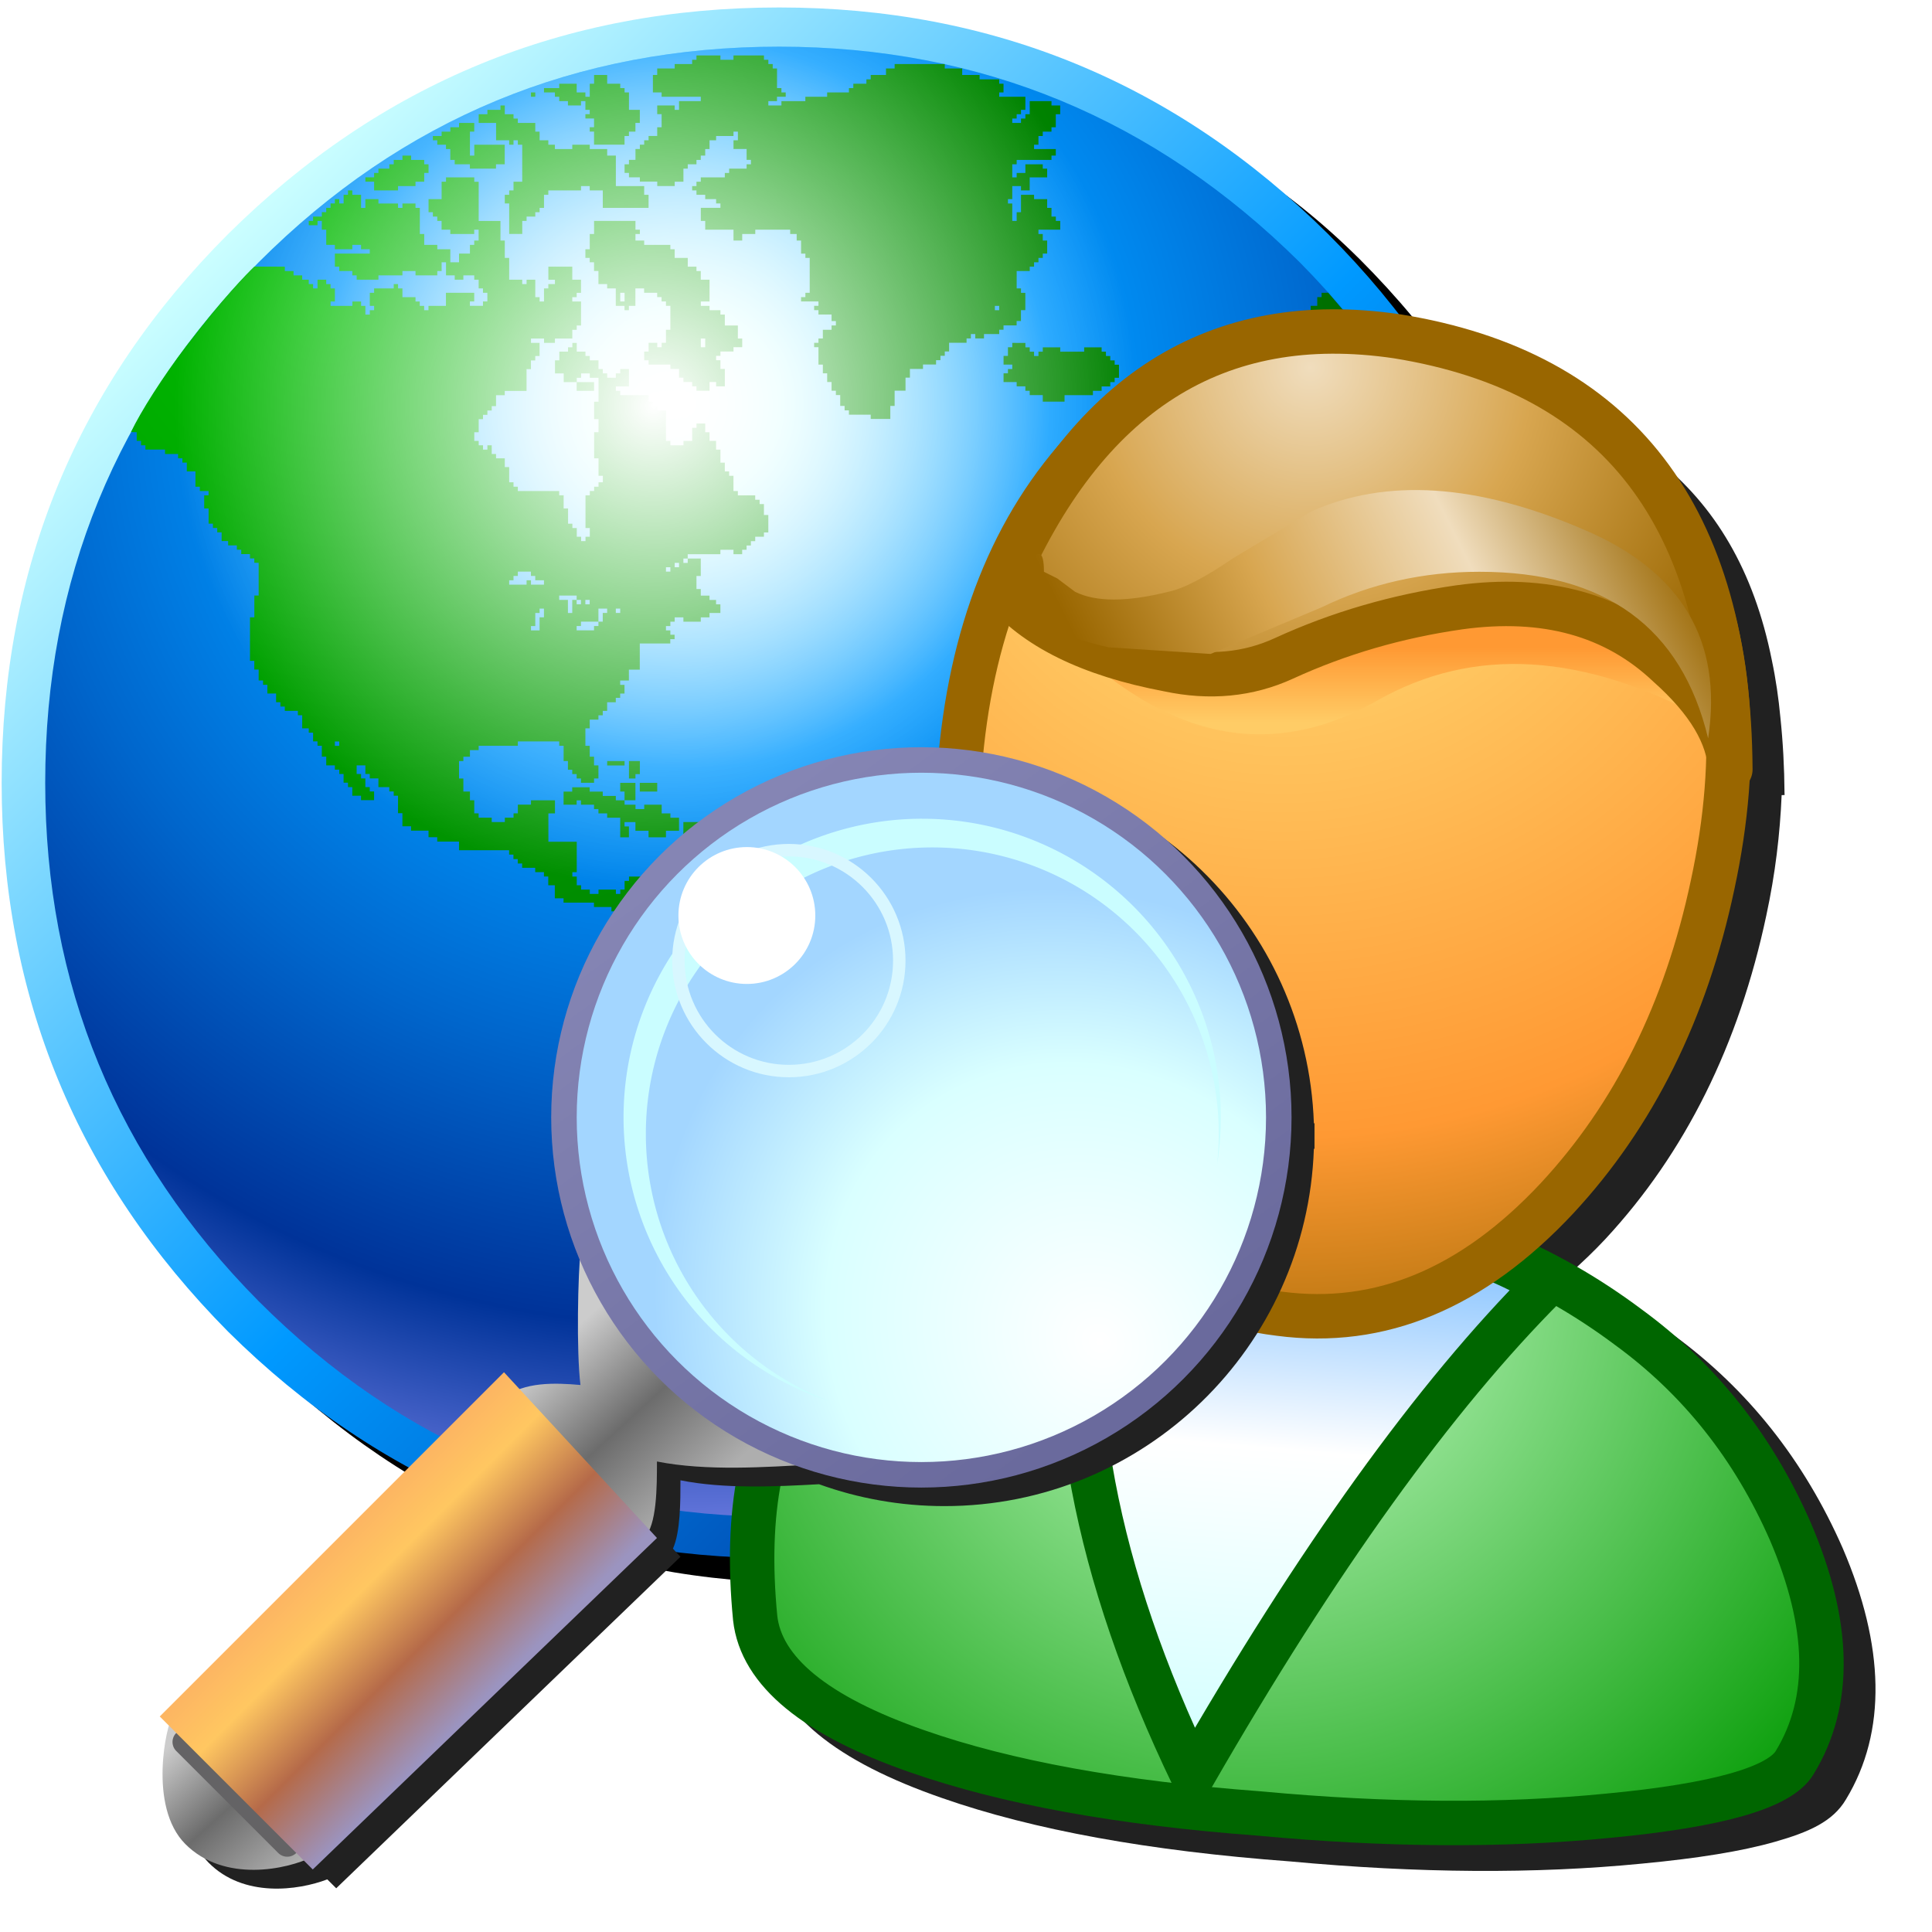 <?xml version="1.0" encoding="UTF-8" standalone="no"?>
<svg
   inkscape:export-ydpi="96"
   inkscape:export-xdpi="96"
   inkscape:export-filename="/media/klapeto/Αρχεία/WindowsXP Theme/Vectors/RASTER/online-acounts.png"
   sodipodi:docname="tracker.svg"
   inkscape:version="1.1.1 (3bf5ae0d25, 2021-09-20)"
   id="svg8"
   version="1.1"
   viewBox="0 0 256 256"
   height="256"
   width="256"
   xmlns:inkscape="http://www.inkscape.org/namespaces/inkscape"
   xmlns:sodipodi="http://sodipodi.sourceforge.net/DTD/sodipodi-0.dtd"
   xmlns:xlink="http://www.w3.org/1999/xlink"
   xmlns="http://www.w3.org/2000/svg"
   xmlns:svg="http://www.w3.org/2000/svg"
   xmlns:rdf="http://www.w3.org/1999/02/22-rdf-syntax-ns#"
   xmlns:cc="http://creativecommons.org/ns#"
   xmlns:dc="http://purl.org/dc/elements/1.1/">
  <defs
     id="defs2">
    <linearGradient
       inkscape:collect="always"
       id="linearGradient1620">
      <stop
         style="stop-color:#ffffff;stop-opacity:1;"
         offset="0"
         id="stop1616" />
      <stop
         style="stop-color:#ffffff;stop-opacity:0;"
         offset="1"
         id="stop1618" />
    </linearGradient>
    <radialGradient
       spreadMethod="pad"
       r="819.2"
       id="gradient2-62"
       gradientUnits="userSpaceOnUse"
       gradientTransform="matrix(0.033,0.026,-0.023,0.029,177.219,-98.257)"
       cy="5091.175"
       cx="-1495.203"
       fx="-1495.203"
       fy="5091.175">
      <stop
         id="stop4113"
         stop-color="#00bf00"
         offset="0.0" />
      <stop
         id="stop4115"
         stop-color="#006600"
         offset="0.929" />
    </radialGradient>
    <radialGradient
       spreadMethod="pad"
       r="819.2"
       id="gradient1-6"
       gradientUnits="userSpaceOnUse"
       gradientTransform="matrix(0.153,0,0,0.153,-147.362,-19.476)"
       cy="0"
       cx="0">
      <stop
         id="stop4100"
         stop-color="#ffffff"
         offset="0.0" />
      <stop
         id="stop4102"
         stop-color="#ccffff"
         offset="0.078" />
      <stop
         id="stop4104"
         stop-color="#0099ff"
         offset="0.298" />
      <stop
         id="stop4106"
         stop-color="#0066cc"
         offset="0.537" />
      <stop
         id="stop4108"
         stop-color="#003399"
         offset="0.753" />
      <stop
         id="stop4110"
         stop-color="#9999ff"
         offset="1.0" />
    </radialGradient>
    <linearGradient
       x2="819.2"
       x1="-819.2"
       spreadMethod="pad"
       id="gradient0-1"
       gradientUnits="userSpaceOnUse"
       gradientTransform="matrix(-0.069,-0.069,-0.069,0.069,-137.769,19.342)">
      <stop
         id="stop4093"
         stop-color="#003399"
         offset="0.0" />
      <stop
         id="stop4095"
         stop-color="#0099ff"
         offset="0.471" />
      <stop
         id="stop4097"
         stop-color="#ccffff"
         offset="1.0" />
    </linearGradient>
    <radialGradient
       spreadMethod="pad"
       r="819.2"
       id="gradient0"
       gradientUnits="userSpaceOnUse"
       gradientTransform="matrix(0.021,0,0,0.021,11.718,21.957)"
       cy="0"
       cx="0">
      <stop
         id="stop51"
         stop-color="#ccffcc"
         offset="0.0" />
      <stop
         id="stop53"
         stop-color="#009900"
         offset="1.0" />
    </radialGradient>
    <linearGradient
       x2="819.2"
       x1="-819.2"
       spreadMethod="pad"
       id="gradient1"
       gradientUnits="userSpaceOnUse"
       gradientTransform="matrix(-7e-4,0.008,0.006,5e-4,13.318,27.107)">
      <stop
         id="stop56"
         stop-color="#99ccff"
         offset="0.0" />
      <stop
         id="stop58"
         stop-color="#99ccff"
         offset="0.094" />
      <stop
         id="stop60"
         stop-color="#ffffff"
         offset="0.396" />
      <stop
         id="stop62"
         stop-color="#ccffff"
         offset="1.0" />
    </linearGradient>
    <radialGradient
       spreadMethod="pad"
       r="819.2"
       id="gradient2"
       gradientUnits="userSpaceOnUse"
       gradientTransform="matrix(0.028,0,0,0.028,12.468,2.257)"
       cy="0"
       cx="0">
      <stop
         id="stop65"
         stop-color="#ffff99"
         offset="0.0" />
      <stop
         id="stop67"
         stop-color="#ffcc66"
         offset="0.243" />
      <stop
         id="stop69"
         stop-color="#ff9933"
         offset="0.714" />
      <stop
         id="stop71"
         stop-color="#996600"
         offset="1.0" />
    </radialGradient>
    <linearGradient
       x2="819.2"
       x1="-819.2"
       spreadMethod="pad"
       id="gradient3"
       gradientUnits="userSpaceOnUse"
       gradientTransform="matrix(0,0.002,0.01,0,14.168,7.657)">
      <stop
         id="stop74"
         stop-color="#ff9933"
         offset="0.0" />
      <stop
         id="stop76"
         stop-color="#ff9933"
         offset="0.486" />
      <stop
         id="stop78"
         stop-color="#ffcc66"
         offset="1.0" />
    </linearGradient>
    <radialGradient
       spreadMethod="pad"
       r="819.2"
       id="gradient4"
       gradientUnits="userSpaceOnUse"
       gradientTransform="matrix(0.016,0,0,0.016,13.068,1.307)"
       cy="0"
       cx="0">
      <stop
         id="stop81"
         stop-color="#f0ddbd"
         offset="0.0" />
      <stop
         id="stop83"
         stop-color="#d8a650"
         offset="0.38" />
      <stop
         id="stop85"
         stop-color="#996600"
         offset="0.82" />
      <stop
         id="stop87"
         stop-color="#926821"
         offset="1.0" />
    </radialGradient>
    <linearGradient
       x2="819.2"
       x1="-819.2"
       spreadMethod="pad"
       id="gradient5"
       gradientUnits="userSpaceOnUse"
       gradientTransform="matrix(-0.007,0.004,0.003,0.006,14.468,6.057)">
      <stop
         id="stop90"
         stop-color="#996600"
         offset="0.0" />
      <stop
         id="stop92"
         stop-color="#f0ddbd"
         offset="0.341" />
      <stop
         id="stop94"
         stop-color="#d8a650"
         offset="0.678" />
      <stop
         id="stop96"
         stop-color="#996600"
         offset="1.0" />
    </linearGradient>
    <linearGradient
       inkscape:collect="always"
       id="linearGradient1122">
      <stop
         style="stop-color:#6a6a9d;stop-opacity:1"
         offset="0"
         id="stop1118" />
      <stop
         style="stop-color:#8585b4;stop-opacity:1"
         offset="1"
         id="stop1120" />
    </linearGradient>
    <linearGradient
       id="linearGradient1090"
       inkscape:collect="always">
      <stop
         id="stop1084"
         offset="0"
         style="stop-color:#cccccc;stop-opacity:1" />
      <stop
         style="stop-color:#6c6c6c;stop-opacity:1"
         offset="0.5"
         id="stop1086" />
      <stop
         id="stop1088"
         offset="1"
         style="stop-color:#aeaeae;stop-opacity:1" />
    </linearGradient>
    <linearGradient
       inkscape:collect="always"
       id="linearGradient1056">
      <stop
         style="stop-color:#fdb562;stop-opacity:1"
         offset="0"
         id="stop1052" />
      <stop
         id="stop1062"
         offset="0.25"
         style="stop-color:#ffc761;stop-opacity:1" />
      <stop
         id="stop1060"
         offset="0.625"
         style="stop-color:#b56a49;stop-opacity:1" />
      <stop
         style="stop-color:#9b94c0;stop-opacity:1"
         offset="1"
         id="stop1054" />
    </linearGradient>
    <linearGradient
       inkscape:collect="always"
       id="linearGradient1005">
      <stop
         style="stop-color:#ffffff;stop-opacity:1"
         offset="0"
         id="stop1001" />
      <stop
         id="stop1009"
         offset="0.614"
         style="stop-color:#d9ffff;stop-opacity:1" />
      <stop
         style="stop-color:#a3d6ff;stop-opacity:1"
         offset="1"
         id="stop1003" />
    </linearGradient>
    <filter
       height="1.099"
       y="-0.05"
       width="1.099"
       x="-0.049"
       id="filter1117-2"
       style="color-interpolation-filters:sRGB"
       inkscape:collect="always">
      <feGaussianBlur
         id="feGaussianBlur1119-9"
         stdDeviation="4.936"
         inkscape:collect="always" />
    </filter>
    <linearGradient
       x2="819.2"
       x1="-819.2"
       spreadMethod="pad"
       id="gradient0-1-1"
       gradientUnits="userSpaceOnUse"
       gradientTransform="matrix(-0.069,-0.069,-0.069,0.069,-137.769,19.342)">
      <stop
         id="stop4093-2"
         stop-color="#003399"
         offset="0.0" />
      <stop
         id="stop4095-7"
         stop-color="#0099ff"
         offset="0.471" />
      <stop
         id="stop4097-0"
         stop-color="#ccffff"
         offset="1.0" />
    </linearGradient>
    <radialGradient
       spreadMethod="pad"
       r="819.2"
       id="gradient1-6-9"
       gradientUnits="userSpaceOnUse"
       gradientTransform="matrix(0.153,0,0,0.153,-147.362,-19.476)"
       cy="0"
       cx="0">
      <stop
         id="stop4100-3"
         stop-color="#ffffff"
         offset="0.0" />
      <stop
         id="stop4102-6"
         stop-color="#ccffff"
         offset="0.078" />
      <stop
         id="stop4104-0"
         stop-color="#0099ff"
         offset="0.298" />
      <stop
         id="stop4106-6"
         stop-color="#0066cc"
         offset="0.537" />
      <stop
         id="stop4108-2"
         stop-color="#003399"
         offset="0.753" />
      <stop
         id="stop4110-6"
         stop-color="#9999ff"
         offset="1.0" />
    </radialGradient>
    <radialGradient
       spreadMethod="pad"
       r="819.2"
       id="gradient2-62-1"
       gradientUnits="userSpaceOnUse"
       gradientTransform="matrix(0.033,0.026,-0.023,0.029,177.219,-98.257)"
       cy="5091.175"
       cx="-1495.203"
       fx="-1495.203"
       fy="5091.175">
      <stop
         id="stop4113-8"
         stop-color="#00bf00"
         offset="0.0" />
      <stop
         id="stop4115-7"
         stop-color="#006600"
         offset="0.929" />
    </radialGradient>
    <radialGradient
       inkscape:collect="always"
       xlink:href="#linearGradient1620"
       id="radialGradient1624-9"
       cx="-154.378"
       cy="-18.647"
       fx="-154.721"
       fy="-18.647"
       r="75.181"
       gradientTransform="matrix(0.656,0,0,0.654,-49.102,-7.089)"
       gradientUnits="userSpaceOnUse" />
    <filter
       height="1.084"
       y="-0.042"
       width="1.113"
       x="-0.056"
       id="filter961-2"
       style="color-interpolation-filters:sRGB"
       inkscape:collect="always">
      <feGaussianBlur
         id="feGaussianBlur963-3"
         stdDeviation="4.091"
         inkscape:collect="always" />
    </filter>
    <radialGradient
       spreadMethod="pad"
       r="819.2"
       id="gradient0-7"
       gradientUnits="userSpaceOnUse"
       gradientTransform="matrix(0.021,0,0,0.021,11.718,21.957)"
       cy="0"
       cx="0">
      <stop
         id="stop51-5"
         stop-color="#ccffcc"
         offset="0.0" />
      <stop
         id="stop53-9"
         stop-color="#009900"
         offset="1.0" />
    </radialGradient>
    <linearGradient
       x2="819.2"
       x1="-819.2"
       spreadMethod="pad"
       id="gradient1-2"
       gradientUnits="userSpaceOnUse"
       gradientTransform="matrix(-7e-4,0.008,0.006,5e-4,13.318,27.107)">
      <stop
         id="stop56-2"
         stop-color="#99ccff"
         offset="0.0" />
      <stop
         id="stop58-8"
         stop-color="#99ccff"
         offset="0.094" />
      <stop
         id="stop60-9"
         stop-color="#ffffff"
         offset="0.396" />
      <stop
         id="stop62-7"
         stop-color="#ccffff"
         offset="1.0" />
    </linearGradient>
    <radialGradient
       spreadMethod="pad"
       r="819.2"
       id="gradient2-3"
       gradientUnits="userSpaceOnUse"
       gradientTransform="matrix(0.028,0,0,0.028,12.468,2.257)"
       cy="0"
       cx="0">
      <stop
         id="stop65-6"
         stop-color="#ffff99"
         offset="0.0" />
      <stop
         id="stop67-1"
         stop-color="#ffcc66"
         offset="0.243" />
      <stop
         id="stop69-2"
         stop-color="#ff9933"
         offset="0.714" />
      <stop
         id="stop71-9"
         stop-color="#996600"
         offset="1.0" />
    </radialGradient>
    <linearGradient
       x2="819.2"
       x1="-819.2"
       spreadMethod="pad"
       id="gradient3-3"
       gradientUnits="userSpaceOnUse"
       gradientTransform="matrix(0,0.002,0.01,0,14.168,7.657)">
      <stop
         id="stop74-1"
         stop-color="#ff9933"
         offset="0.0" />
      <stop
         id="stop76-9"
         stop-color="#ff9933"
         offset="0.486" />
      <stop
         id="stop78-4"
         stop-color="#ffcc66"
         offset="1.0" />
    </linearGradient>
    <radialGradient
       spreadMethod="pad"
       r="819.2"
       id="gradient4-7"
       gradientUnits="userSpaceOnUse"
       gradientTransform="matrix(0.016,0,0,0.016,13.068,1.307)"
       cy="0"
       cx="0">
      <stop
         id="stop81-8"
         stop-color="#f0ddbd"
         offset="0.0" />
      <stop
         id="stop83-4"
         stop-color="#d8a650"
         offset="0.38" />
      <stop
         id="stop85-5"
         stop-color="#996600"
         offset="0.82" />
      <stop
         id="stop87-0"
         stop-color="#926821"
         offset="1.0" />
    </radialGradient>
    <linearGradient
       x2="819.2"
       x1="-819.2"
       spreadMethod="pad"
       id="gradient5-3"
       gradientUnits="userSpaceOnUse"
       gradientTransform="matrix(-0.007,0.004,0.003,0.006,14.468,6.057)">
      <stop
         id="stop90-6"
         stop-color="#996600"
         offset="0.0" />
      <stop
         id="stop92-1"
         stop-color="#f0ddbd"
         offset="0.341" />
      <stop
         id="stop94-0"
         stop-color="#d8a650"
         offset="0.678" />
      <stop
         id="stop96-6"
         stop-color="#996600"
         offset="1.0" />
    </linearGradient>
    <filter
       height="1.096"
       y="-0.048"
       width="1.096"
       x="-0.048"
       id="filter1078-7"
       style="color-interpolation-filters:sRGB"
       inkscape:collect="always">
      <feGaussianBlur
         id="feGaussianBlur1080-4"
         stdDeviation="4.802"
         inkscape:collect="always" />
    </filter>
    <linearGradient
       inkscape:collect="always"
       xlink:href="#linearGradient1090"
       id="linearGradient1038-4"
       x1="-33.432"
       y1="16.5"
       x2="-27.932"
       y2="22.5"
       gradientUnits="userSpaceOnUse"
       gradientTransform="translate(-13,8)" />
    <linearGradient
       inkscape:collect="always"
       xlink:href="#linearGradient1090"
       id="linearGradient1072-8"
       x1="-34.932"
       y1="40.5"
       x2="-30.432"
       y2="45.5"
       gradientUnits="userSpaceOnUse"
       gradientTransform="translate(-27)" />
    <linearGradient
       inkscape:collect="always"
       xlink:href="#linearGradient1056"
       id="linearGradient1058-6"
       x1="-4.432"
       y1="32.5"
       x2="1.568"
       y2="38.5"
       gradientUnits="userSpaceOnUse"
       gradientTransform="translate(-51)" />
    <radialGradient
       inkscape:collect="always"
       xlink:href="#linearGradient1005"
       id="radialGradient1007-1"
       cx="41.694"
       cy="24.958"
       fx="41.694"
       fy="24.958"
       r="14.862"
       gradientUnits="userSpaceOnUse"
       gradientTransform="matrix(0.868,-0.742,0.836,0.977,-7.34,31.446)" />
    <linearGradient
       inkscape:collect="always"
       xlink:href="#linearGradient1122"
       id="linearGradient1124-0"
       x1="44.315"
       y1="27"
       x2="27.815"
       y2="4.5"
       gradientUnits="userSpaceOnUse"
       gradientTransform="translate(6.348)" />
  </defs>
  <sodipodi:namedview
     inkscape:snap-global="true"
     inkscape:bbox-paths="false"
     fit-margin-bottom="0"
     fit-margin-right="0"
     fit-margin-left="0"
     fit-margin-top="0"
     inkscape:bbox-nodes="true"
     inkscape:snap-bbox="true"
     inkscape:window-maximized="1"
     inkscape:window-y="0"
     inkscape:window-x="3840"
     inkscape:window-height="2043"
     inkscape:window-width="3840"
     units="px"
     showgrid="false"
     inkscape:document-rotation="0"
     inkscape:current-layer="layer1"
     inkscape:document-units="px"
     inkscape:cy="379.36279"
     inkscape:cx="213.8998"
     inkscape:zoom="1.4142136"
     inkscape:pageshadow="2"
     inkscape:pageopacity="0.0"
     borderopacity="1.0"
     bordercolor="#666666"
     pagecolor="#ffffff"
     id="base"
     inkscape:object-paths="false"
     inkscape:snap-smooth-nodes="true"
     inkscape:snap-others="true"
     inkscape:snap-grids="true"
     showguides="false"
     inkscape:pagecheckerboard="0">
    <inkscape:grid
       originy="0"
       originx="0"
       id="grid1504"
       type="xygrid" />
    <inkscape:grid
       originy="0"
       originx="0"
       spacingy="0.5"
       spacingx="0.5"
       id="grid1507"
       type="xygrid" />
  </sodipodi:namedview>
  <g
     transform="translate(-12.568)"
     id="layer1"
     inkscape:groupmode="layer"
     inkscape:label="Layer 1">
    <g
       transform="matrix(0.833,0,0,0.833,2.356,1)"
       id="g1127-3">
      <path
         sodipodi:nodetypes="scscscscs"
         d="m 147.786,11.998 c -34.179,0 -63.403,12.009 -87.651,36.026 -24.018,24.018 -36.026,53.117 -36.026,87.296 0,33.948 5.468,55.049 29.486,79.298 24.249,24.018 53.472,36.026 87.651,36.026 33.948,0 63.047,-12.009 87.296,-36.026 24.018,-24.249 36.026,-53.348 36.026,-87.296 0,-34.179 -12.008,-63.278 -36.026,-87.296 -24.249,-24.018 -46.807,-28.028 -80.755,-28.028 z"
         style="fill:#000000;fill-opacity:1;fill-rule:evenodd;stroke:none;stroke-width:1.553;filter:url(#filter1117-2)"
         id="path1483-2" />
      <g
         transform="matrix(1.553,0,0,1.553,350.163,93.289)"
         id="g1296-0">
        <path
           d="m -217.412,19.342 q 0,32.794 23.201,56.219 23.424,23.201 56.442,23.201 32.794,0 56.219,-23.201 23.201,-23.424 23.201,-56.219 0,-33.017 -23.201,-56.219 -23.424,-23.201 -56.219,-23.201 -33.017,0 -56.442,23.201 -23.201,23.201 -23.201,56.219"
           id="path3998-6"
           style="fill:url(#gradient0-1-1);fill-rule:evenodd;stroke:none"
           inkscape:connector-curvature="0" />
        <path
           d="m -212.95,19.342 q 0,31.009 21.863,53.095 22.086,22.086 53.318,22.086 31.009,0 53.318,-22.086 21.863,-22.086 21.863,-53.095 0,-31.233 -21.863,-53.318 -22.309,-22.086 -53.318,-22.086 -31.233,0 -53.318,22.086 -21.863,22.086 -21.863,53.318"
           id="path4000-1"
           style="fill:url(#gradient1-6-9);fill-rule:evenodd;stroke:none"
           inkscape:connector-curvature="0" />
        <path
           transform="matrix(3.782,0,0,3.782,-225.481,-69.054)"
           d="M 20.951,3.672 V 3.789 H 20.834 V 3.906 h -0.473 v 0.119 h -0.473 v 0.176 h -0.117 v 0.473 h 0.236 v 0.117 h 1.061 V 4.91 H 20.479 V 5.146 H 20.361 V 5.027 h -0.473 v 0.236 h 0.119 v 0.354 h -0.119 v 0.236 h -0.234 v 0.117 h -0.119 v 0.119 h -0.117 v 0.117 h -0.119 v 0.295 h -0.176 v 0.119 h -0.119 v 0.234 h 0.119 v 0.119 h 0.295 v 0.117 h 0.471 v 0.119 h 0.473 V 7.092 h 0.236 V 6.738 h 0.117 V 6.621 h 0.236 V 6.502 h 0.117 V 6.385 H 21.188 V 6.207 h 0.117 V 5.971 h 0.178 V 5.854 h 0.471 V 5.736 h 0.119 v 0.234 h -0.119 v 0.236 h 0.355 v 0.295 h 0.117 V 6.621 H 22.309 V 6.738 H 21.836 V 6.855 H 21.719 V 6.975 H 21.068 V 7.092 H 20.951 V 7.211 H 20.834 V 7.328 h 0.117 V 7.447 H 21.188 v 0.117 h 0.295 v 0.117 h 0.117 v 0.119 h -0.531 V 8.154 H 21.188 V 8.391 h 0.766 v 0.295 h 0.236 V 8.508 h 0.354 V 8.391 h 0.945 v 0.117 h 0.176 v 0.178 h 0.119 v 0.354 h 0.117 V 9.156 h 0.117 v 0.945 h -0.117 v 0.117 h -0.117 v 0.117 h 0.471 v 0.119 h -0.117 v 0.117 h 0.117 v 0.119 h 0.355 v 0.176 h 0.117 v 0.119 h -0.117 v 0.117 h -0.236 v 0.236 h -0.119 v 0.117 h -0.117 v 0.119 h 0.117 v 0.471 h 0.119 v 0.236 h 0.117 v 0.236 h 0.119 v 0.236 h 0.117 v 0.117 h 0.117 v 0.295 h 0.119 v 0.119 h 0.117 v 0.117 h 0.59 v 0.117 h 0.531 v -0.354 h 0.117 v -0.412 h 0.295 v -0.354 h 0.119 v -0.236 h 0.354 v -0.119 h 0.354 v -0.117 h 0.119 v -0.119 h 0.117 v -0.117 h 0.117 v -0.236 h 0.473 v -0.117 h 0.117 v -0.119 h 0.119 v 0.119 h 0.236 v -0.119 h 0.412 v -0.117 h 0.117 v -0.117 h 0.355 v -0.119 h 0.117 v -0.295 h 0.119 V 10.102 H 29.74 V 9.982 H 29.623 V 9.512 h 0.354 V 9.393 H 30.094 V 9.275 h 0.119 V 9.156 h 0.117 V 9.039 h 0.119 V 8.686 H 30.33 V 8.508 H 30.213 V 8.391 h 0.59 V 8.154 h -0.119 V 8.037 H 30.566 V 7.801 H 30.449 V 7.564 H 30.094 V 7.447 H 29.74 V 7.918 H 29.623 V 8.154 H 29.504 V 7.682 H 29.387 V 7.564 h 0.117 V 7.211 h 0.236 V 7.328 h 0.236 V 6.975 h 0.473 V 6.738 H 30.33 V 6.621 h -0.471 v 0.234 H 29.623 V 6.975 H 29.504 V 6.621 h 0.119 V 6.502 h 0.943 V 6.385 h 0.117 V 6.207 H 30.094 V 6.09 h 0.119 V 5.854 h 0.117 V 5.736 h 0.236 V 5.617 h 0.117 V 5.264 h 0.119 V 5.027 H 30.566 V 4.91 H 29.977 V 5.264 H 29.859 V 5.381 H 29.74 V 5.5 H 29.504 V 5.381 h 0.119 V 5.264 h 0.117 V 5.146 h 0.119 V 4.791 H 29.15 V 4.674 h 0.117 V 4.438 H 29.15 V 4.32 h -0.531 V 4.201 H 28.148 V 4.025 H 27.676 V 3.906 H 26.318 V 4.025 H 26.084 V 4.201 H 25.67 V 4.32 H 25.553 V 4.438 H 25.199 V 4.557 H 25.08 V 4.674 H 24.49 V 4.791 H 23.9 V 4.91 H 23.252 V 5.027 H 22.898 V 4.91 h 0.234 V 4.791 h 0.236 V 4.674 H 23.252 V 4.557 h -0.119 v -0.531 H 23.016 V 3.906 H 22.898 V 3.789 H 22.779 V 3.672 H 21.953 V 3.789 H 21.6 V 3.672 Z M 18.178,4.201 V 4.438 H 18.061 V 4.791 H 17.943 V 4.674 H 17.707 V 4.438 h -0.473 v 0.119 h -0.412 v 0.117 h 0.295 v 0.117 h 0.117 v 0.119 h 0.236 v 0.117 h 0.354 V 4.91 h 0.119 v 0.236 h 0.117 v 0.117 h -0.117 v 0.117 h 0.234 v 0.236 h -0.117 v 0.119 h 0.117 v 0.354 h 0.826 V 5.854 h 0.119 V 5.736 h 0.176 V 5.5 h 0.119 V 5.146 H 19.123 V 4.674 H 19.004 V 4.557 H 18.887 V 4.438 H 18.533 V 4.201 Z M 16.469,4.674 v 0.117 h 0.117 V 4.674 Z M 15.643,5.027 V 5.146 H 15.289 V 5.264 H 15.053 V 5.5 h 0.471 v 0.471 h 0.355 v 0.119 h 0.117 V 5.971 h 0.117 v 0.119 h 0.119 V 7.092 H 15.996 V 7.328 h -0.117 v 0.119 h -0.119 v 0.234 h 0.119 v 0.826 h 0.354 V 8.154 h 0.117 V 8.037 h 0.236 V 7.918 h 0.117 V 7.801 h 0.119 V 7.447 h 0.117 V 7.328 h 0.885 V 7.211 h 0.236 V 7.328 h 0.354 v 0.473 h 1.24 V 7.447 H 19.535 V 7.211 H 18.768 V 6.385 H 18.533 V 6.207 H 18.061 V 6.09 H 17.588 V 6.207 H 17.117 V 6.09 H 16.939 V 5.971 H 16.703 V 5.736 H 16.586 V 5.5 H 16.113 V 5.381 H 15.996 V 5.264 H 15.76 V 5.027 Z M 14.521,5.5 V 5.617 H 14.285 V 5.736 H 14.049 V 5.854 H 13.812 v 0.117 h 0.119 v 0.119 h 0.236 v 0.117 h 0.117 v 0.295 h 0.119 v 0.119 h 0.412 v 0.117 h 0.707 V 6.621 h 0.236 v -0.531 H 14.934 V 6.385 H 14.816 V 5.736 h 0.117 V 5.5 Z m -1.533,0.885 v 0.117 h -0.236 v 0.119 h -0.119 v 0.117 h -0.295 v 0.117 h -0.117 v 0.119 h -0.236 v 0.117 h 0.236 V 7.328 h 0.648 V 7.211 h 0.473 V 7.092 h 0.236 V 6.855 h 0.117 V 6.621 H 13.578 V 6.502 H 13.223 V 6.385 Z m 1.18,0.59 V 7.092 H 14.049 V 7.564 H 13.695 V 7.918 H 13.812 v 0.119 h 0.119 v 0.117 h 0.117 V 8.391 h 0.236 v 0.117 h 0.648 V 8.391 h 0.119 v 0.295 h -0.119 V 8.803 H 14.816 V 9.039 H 14.521 V 9.275 H 14.285 V 8.922 H 13.932 V 8.803 H 13.578 V 8.508 H 13.459 V 7.801 H 13.342 V 7.682 h -0.354 v 0.119 h -0.119 V 7.682 h -0.531 V 7.564 H 11.984 V 7.801 H 11.867 V 7.447 H 11.631 V 7.328 h -0.117 v 0.119 h -0.119 v 0.234 H 11.277 V 7.564 h -0.119 v 0.117 h -0.117 v 0.119 h -0.117 v 0.117 h -0.119 V 8.037 H 10.568 V 8.154 H 10.451 V 8.271 H 10.688 V 8.154 h 0.117 V 8.391 h 0.119 v 0.412 h 0.234 V 8.922 h 0.473 V 8.803 h 0.236 V 8.922 h 0.236 v 0.117 h -0.945 v 0.354 h 0.119 v 0.119 h 0.354 v 0.117 h 0.117 v 0.117 h 0.59 V 9.629 h 0.65 V 9.512 h 0.354 v 0.117 h 0.59 V 9.512 h 0.117 V 9.275 h 0.119 v 0.354 h 0.236 v 0.117 h 0.234 V 9.629 h 0.295 v 0.117 h 0.119 v 0.236 h 0.117 v 0.119 h 0.119 v 0.234 h -0.119 v 0.119 h -0.354 v -0.119 h 0.117 v -0.234 h -0.766 v 0.354 h -0.473 v 0.117 h -0.117 v -0.117 h -0.119 v -0.119 H 13.342 V 10.219 H 12.988 V 9.982 h -0.119 V 9.865 h -0.117 v 0.117 h -0.531 v 0.119 h -0.117 v 0.354 h 0.117 v 0.117 h -0.117 v 0.119 h -0.119 v -0.236 h -0.117 v -0.119 h -0.236 v 0.119 h -0.59 v -0.119 h 0.117 V 9.982 H 11.041 V 9.865 H 10.924 V 9.746 H 10.688 V 9.982 H 10.568 V 9.865 H 10.451 V 9.746 H 10.273 V 9.629 H 10.039 V 9.512 H 9.803 V 9.393 L 8.979,9.391 c -0.187,0.174 -0.866,0.869 -1.826,2.125 -0.658,0.861 -1.255,1.805 -1.516,2.355 l 0.154,0.006 v 0.234 h 0.117 v 0.119 h 0.119 v 0.117 h 0.531 v 0.119 h 0.354 v 0.117 h 0.117 v 0.117 H 7.148 V 14.938 h 0.234 v 0.414 h 0.119 v 0.117 h 0.236 v 0.117 H 7.619 v 0.355 h 0.119 v 0.412 h 0.117 v 0.117 h 0.117 v 0.119 h 0.119 v 0.236 h 0.176 v 0.117 h 0.236 v 0.117 h 0.119 v 0.119 H 8.859 v 0.117 h 0.117 v 0.119 H 9.094 v 0.885 H 8.977 v 0.59 H 8.859 v 1.18 h 0.117 v 0.236 H 9.094 v 0.295 h 0.119 v 0.117 h 0.117 v 0.236 h 0.236 v 0.236 h 0.117 v 0.117 h 0.119 v 0.117 H 10.156 v 0.119 h 0.117 v 0.354 h 0.178 v 0.117 h 0.117 v 0.236 H 10.688 v 0.119 h 0.117 v 0.295 h 0.119 v 0.236 h 0.234 v 0.117 h 0.119 v 0.117 h 0.117 v 0.236 h 0.119 v 0.119 h 0.117 v 0.234 h 0.236 v 0.119 h 0.354 v -0.236 h -0.117 v -0.117 h -0.119 v -0.236 h -0.117 v -0.119 h -0.119 v -0.234 h 0.236 v 0.234 h 0.119 v 0.119 h 0.234 v 0.236 h 0.295 v 0.117 h 0.119 v 0.117 h 0.117 v 0.473 h 0.119 v 0.354 h 0.234 v 0.119 h 0.473 v 0.176 h 0.236 v 0.119 h 0.59 v 0.234 h 1.357 v 0.119 h 0.117 V 25.438 h 0.117 v 0.119 h 0.119 v 0.117 h 0.354 v 0.117 h 0.236 v 0.119 h 0.117 v 0.236 h 0.178 V 26.5 h 0.236 v 0.117 h 0.824 v 0.119 h 0.473 v 0.117 h 0.117 v 0.531 h -0.117 v 0.236 h -0.117 v 0.234 h -0.119 v 0.355 h -0.117 v 0.236 h -0.236 v 0.117 h -0.117 v 0.473 h -0.119 v 0.295 h 0.119 v 0.354 h 0.117 v 0.117 h 0.117 v 0.119 h 0.119 v 0.234 h 0.117 v 0.236 h 0.119 v 0.59 h 0.117 v 0.119 h 0.117 v 0.117 h 0.119 v 0.117 h 0.117 v 0.178 h 0.295 v 0.117 h 0.236 V 31.75 h 0.119 v 0.117 h 0.117 v 0.119 h 0.117 v 1.945 h -0.117 v 0.355 h -0.117 v 0.824 h -0.119 v 0.65 h -0.117 v 0.354 H 19.299 V 37 h 0.119 v 0.117 h -0.119 v 0.236 h -0.176 v 0.236 h 0.176 v 0.943 h -0.176 v 0.119 h -0.119 v 0.529 h -0.117 v 1.416 h 0.117 v 0.119 h 0.119 v 0.117 h 0.176 v 0.117 h 0.236 v -0.117 h 0.236 v 0.117 h 0.117 v 0.295 h -0.234 v 0.355 h 0.234 v 0.234 h 0.473 v 0.119 h 0.236 v -0.119 h 0.236 v 0.119 h 0.234 V 41.719 H 21.188 v -0.354 h -0.119 v -0.119 h -0.117 v -0.117 h -0.354 v -0.178 h -0.119 v -0.117 h -0.117 v -0.473 h -0.117 v -0.234 h 0.117 v -0.119 h 0.117 v -0.236 h 0.119 v -0.117 h 0.117 v -0.117 h 0.119 v -0.59 h -0.236 v -0.414 h 0.236 v -0.117 h 0.117 v -0.355 h 0.117 V 37.826 H 21.188 v -0.355 h -0.119 v -0.117 h 0.414 v -0.236 h 0.117 v -0.354 h 0.354 v 0.117 h 0.236 v -0.117 h 0.236 v -0.117 h 0.117 v -0.768 h -0.117 v -0.117 h 0.707 v -0.178 h 0.119 v -0.236 h 0.117 v -0.236 h 0.119 v -0.234 h 0.176 v -0.355 h 0.119 v -0.117 h 0.117 v -0.236 h 0.117 v -0.236 h 0.119 v -0.412 h 0.117 v -0.117 h 0.119 v -0.119 h 0.236 v -0.236 h 0.471 v -0.117 h 0.236 v -0.119 h 0.117 v -0.117 h 0.119 v -0.117 h 0.117 v -0.119 h 0.119 v -0.236 h 0.176 v -0.59 h 0.119 v -0.529 h 0.117 v -0.236 h 0.117 V 30.629 H 26.438 v -0.117 h 0.176 v -0.236 h 0.119 V 30.156 h 0.117 v -1.002 h -0.236 v -0.117 h -0.295 v -0.119 h -0.117 v -0.117 h -0.412 v -0.119 h -0.473 v -0.117 h -0.354 v -0.354 h -1.062 v -0.59 h -0.117 v -0.119 h -0.119 v -0.117 h -0.176 v -0.119 h -0.236 v -0.117 h -0.119 v -0.178 h -0.471 v -0.117 h -0.236 v -0.117 h -0.117 v -0.119 H 22.189 V 26.5 h -0.117 v -0.119 h -0.119 v -0.117 h -0.117 v -0.117 h -0.236 v -0.119 h -0.766 v 0.119 h -0.119 v -0.119 h -0.117 v -0.117 h -0.236 v -0.236 h -0.59 v 0.117 h -0.236 v 0.119 h -0.412 v 0.117 h -0.119 v 0.236 h -0.117 v 0.117 h -0.119 v -0.117 h -0.471 v 0.117 h -0.236 v -0.117 h -0.236 v -0.117 h -0.117 v -0.236 h -0.119 v -0.119 h 0.119 v -0.824 h -0.768 v -0.768 h 0.178 V 23.846 H 16.469 v 0.117 h -0.355 v 0.236 h -0.117 v 0.117 h -0.236 v 0.119 H 15.406 v -0.119 h -0.354 v -0.117 h -0.119 v -0.354 h -0.117 v -0.236 h -0.178 v -0.354 h -0.117 v -0.473 h 0.117 v -0.117 h 0.178 v -0.178 h 0.236 v -0.117 h 1.061 v -0.119 h 1.121 v 0.119 h 0.119 v 0.412 h 0.117 v 0.236 h 0.117 v 0.117 h 0.119 v 0.119 h 0.117 v 0.117 h 0.354 v -0.117 h 0.119 v -0.354 h -0.119 v -0.236 h -0.117 v -0.295 h -0.117 v -0.473 h 0.117 v -0.236 h 0.236 v -0.117 h 0.117 v -0.119 h 0.119 v -0.234 h 0.234 v -0.119 h 0.119 v -0.117 h 0.117 V 20.719 h -0.117 v -0.117 h 0.236 v -0.295 h 0.295 v -0.709 h 0.826 v -0.117 h 0.117 V 19.361 H 20.244 V 19.244 H 20.125 v -0.117 h 0.119 v -0.119 h 0.117 v -0.117 h 0.236 v 0.117 h 0.471 v -0.117 h 0.236 v -0.119 h 0.295 v -0.234 h -0.117 v -0.119 h -0.178 v -0.117 h -0.236 v -0.178 h -0.117 v -0.354 h 0.117 v -0.473 h -0.354 v 0.119 h -0.117 v -0.119 h 0.117 v -0.117 h 0.885 v -0.119 h 0.354 v 0.119 h 0.236 v -0.119 h 0.119 v -0.117 h 0.117 v -0.117 h 0.117 v -0.119 h 0.236 v -0.117 h 0.119 v -0.473 h -0.119 v -0.295 h -0.117 v -0.117 h -0.119 v -0.119 H 22.072 V 15.469 H 21.953 V 15.057 H 21.836 V 14.938 H 21.719 V 14.701 H 21.6 V 14.348 H 21.482 V 14.111 H 21.305 V 13.877 H 21.188 v -0.236 h -0.236 v 0.117 h -0.117 v 0.354 h -0.236 v 0.119 H 20.244 V 14.111 H 20.125 v -0.824 h -0.236 v -0.119 h -0.117 v -0.117 h -0.117 v -0.178 h -0.768 v -0.117 h -0.119 v -0.119 h 0.355 v -0.471 h -0.236 v 0.117 h -0.119 v 0.119 h -0.234 v -0.119 h -0.119 v -0.117 h -0.117 v -0.236 h -0.236 v -0.119 h -0.117 v -0.117 h -0.236 v -0.236 h -0.119 v 0.119 h -0.117 v 0.117 h -0.236 v 0.236 h -0.117 v 0.354 h 0.236 v 0.236 h 0.354 v -0.117 h 0.117 v -0.119 h 0.236 v 0.119 h 0.236 v 0.648 h -0.119 v 0.471 h 0.119 v 0.355 h -0.119 v 0.707 h 0.119 v 0.473 h 0.117 v 0.176 h -0.117 v 0.119 h -0.119 v 0.117 h -0.117 v 0.117 h -0.117 v 0.885 h 0.117 v 0.236 h -0.117 v 0.119 h -0.119 v -0.119 h -0.117 v -0.236 h -0.119 v -0.117 h -0.117 v -0.412 H 17.354 V 15.586 H 17.234 V 15.469 h -1.121 v -0.117 h -0.117 v -0.119 h -0.117 v -0.412 h -0.119 V 14.584 H 15.523 V 14.467 H 15.406 v -0.236 h -0.117 v 0.117 h -0.119 v -0.117 h -0.117 v -0.119 h -0.119 v -0.234 h 0.119 v -0.355 h 0.117 v -0.117 h 0.119 v -0.117 h 0.117 v -0.119 h 0.117 v -0.295 h 0.236 v -0.117 h 0.59 v -0.59 h 0.119 v -0.236 h 0.117 v -0.119 h 0.117 V 11.457 H 16.469 v -0.117 h 0.354 v 0.117 h 0.295 v -0.117 h 0.471 v -0.236 h 0.119 v -0.117 h 0.117 v -0.65 H 17.588 V 10.219 h 0.119 v -0.117 h 0.117 V 9.746 H 17.588 V 9.393 h -0.648 v 0.354 h 0.178 V 9.865 H 16.939 V 9.982 H 16.822 V 10.336 H 16.703 V 10.219 H 16.586 V 9.746 H 16.35 V 9.865 H 16.232 V 9.746 H 15.879 V 9.156 h -0.119 V 8.686 h -0.117 v -0.531 h -0.59 v -1.062 h -0.119 V 6.975 Z m 3.539,5.545 v 0.236 h 0.471 V 12.52 Z M 18.178,8.154 V 8.508 H 18.061 V 8.922 H 17.943 V 9.156 h 0.117 v 0.119 h 0.117 v 0.236 h 0.119 v 0.354 h 0.236 v 0.117 h 0.234 v 0.473 h 0.236 v 0.117 h 0.119 v -0.117 h 0.176 V 9.982 h 0.236 v 0.119 h 0.354 v 0.117 h 0.119 v 0.117 H 20.125 v 0.119 h 0.119 v 0.648 H 20.125 v 0.354 h -0.117 v 0.119 h -0.119 v -0.119 h -0.234 v 0.236 h -0.119 v 0.236 h 0.119 v 0.117 h 0.59 v 0.119 h 0.234 v 0.236 h 0.119 v 0.117 h 0.236 v 0.117 h 0.117 v 0.119 h 0.354 v -0.236 h 0.178 v 0.117 h 0.236 v -0.471 h -0.119 v -0.236 h -0.117 v -0.119 h 0.117 v -0.117 h 0.354 v -0.117 h 0.236 V 11.34 H 22.072 V 10.986 H 21.719 v -0.295 h -0.119 v -0.119 h -0.295 v -0.117 h -0.236 v -0.119 h 0.236 V 9.746 H 21.068 V 9.512 H 20.951 V 9.393 H 20.715 V 9.156 H 20.361 V 8.922 H 20.244 V 8.803 H 19.535 V 8.686 H 19.299 V 8.508 h 0.119 V 8.391 H 19.299 V 8.154 Z m 19.885,1.945 -0.182,0.002 v 0.117 h -0.117 v 0.236 h -0.178 v 0.412 H 37.469 v 0.236 h -0.119 v 0.236 h -0.117 v 0.354 h -0.236 v 0.236 h -0.117 v 0.236 h -0.119 v 0.236 h -0.117 v 0.117 h -0.119 v 0.117 H 36.406 v 0.119 h -0.117 v 0.117 h -0.119 v 0.178 h -0.117 v 0.117 h -0.236 v 0.119 h -0.117 v 0.117 h -0.119 v 0.117 h -0.295 v 0.119 h 0.178 v 0.117 h -0.178 v 0.354 h 0.178 v 0.473 h -0.178 v 0.236 h 0.178 v 0.412 h 0.117 v 0.119 h 0.59 v -0.119 h 0.119 v -0.176 h 0.117 v -0.236 h 0.117 v -0.119 h 0.119 v -0.117 h 0.117 v 0.473 h -0.117 v 0.295 h 0.117 v 0.354 h 0.119 v 0.236 h 0.117 v 0.176 h 0.473 v -0.176 h 0.295 v -0.236 h 0.117 v -0.354 h 0.117 v -0.295 h 0.119 v -0.236 h 0.117 v -0.119 h 0.119 v -0.471 h -0.236 v -0.709 h 0.117 v -0.117 h 0.119 v -0.117 h 0.234 v -0.119 h 0.119 v 1.18 h 0.117 v 0.119 h 0.236 v 0.117 h 0.117 v 0.117 h -0.117 v 0.531 h 0.117 v 0.236 h -0.117 v -0.117 h -0.117 v -0.119 h -0.119 v 0.119 h -0.117 v 0.117 h -0.119 v 0.117 h -0.117 v 0.355 h -0.117 v 0.295 h -0.236 v 0.117 h -0.119 v -0.117 h -0.234 v 0.117 h -0.178 v 0.117 h -0.473 v -0.117 h -0.59 v -0.531 h 0.119 v -0.236 h -0.119 V 15.232 H 36.406 v 0.119 h -0.236 v 0.117 h -0.117 v 0.117 h -0.119 v 0.531 h 0.119 v 0.473 h -0.236 v 0.117 h -0.531 v 0.236 h -0.117 v 0.236 h -0.119 v 0.117 h -0.117 v 0.119 H 34.812 v -0.473 h -0.117 v -0.117 h -0.117 v -0.119 h -0.119 v -0.236 h -0.117 v -0.117 h -0.119 v -1.002 h -0.354 v -0.119 h -0.117 v -0.176 h 0.117 V 14.82 H 33.398 V 14.938 h -0.119 v 0.414 h -0.176 v 0.471 h 0.176 v 0.295 h -0.766 v 0.354 h -0.119 v -0.117 h -0.236 v 0.117 h -0.117 v 0.236 h 0.236 v 0.709 h 0.471 v -0.119 h 0.355 v -0.117 h 0.176 v 0.117 h 0.236 v 0.119 h -0.236 v 0.117 h -0.176 v 0.119 h -0.119 v 0.234 h 0.531 v -0.117 h 0.473 v 0.117 h -0.355 v 0.119 h -0.234 v 0.412 h 0.234 v 0.119 h 0.119 v 0.117 h 0.117 v 0.117 h 0.119 v 0.709 h -1.121 v -0.119 h -0.236 v 0.119 h -0.236 v 1.711 h 0.236 v 0.234 h 0.117 v 0.119 h -0.117 v 0.354 h -0.117 v 0.117 h -0.119 v 0.119 h -0.117 v 0.236 h -0.119 v 0.295 h -0.117 v 0.117 h -0.117 v 0.119 h -0.119 v 0.117 h -0.236 v 0.117 h -0.117 v 0.119 h -0.117 v 0.236 h -0.414 v 0.59 h -0.236 v 0.117 h -0.117 v 0.236 h -0.117 v 0.117 h 0.117 v 0.531 h 0.117 v 0.236 H 30.566 V 25.438 h -0.117 v 0.709 h 0.117 v 0.117 h 0.117 v 0.117 h 0.119 V 26.5 h 0.117 v 0.117 h 0.295 v 0.119 h 0.119 v 0.117 h 0.117 v 0.295 h 0.117 v 0.236 h 0.236 v 0.117 h 0.119 v 0.119 h 0.117 v 0.117 h 0.117 v 0.117 h 0.709 v -0.117 h 0.885 v 0.117 h 0.117 v -0.117 h 0.473 v -0.117 h 0.59 v 0.117 h 0.236 v 0.117 h 0.766 v 0.119 h 0.119 v 0.354 h -0.119 v 0.236 h -0.117 v 0.473 h 0.117 v 0.117 h 0.236 v 0.412 h 0.119 v 0.119 h 0.117 v 0.471 h 0.117 v 0.119 h 0.119 v 0.236 h 0.117 v 0.354 h -0.117 v 0.117 h -0.119 v 0.119 h 0.119 v 0.234 H 36.406 v 0.531 h -0.117 v 0.354 h 0.117 v 0.236 h 0.117 v 0.236 h 0.119 v 0.354 h 0.117 v 0.355 h 0.119 v 0.412 h 0.117 v 0.236 h 0.117 v 0.471 h 0.119 v 0.119 h 0.117 v 0.117 h 0.119 v 0.236 h 0.117 v 0.59 h 0.295 v 0.178 h 0.59 v -0.178 l 0.451,0.004 c 1.282,-1.729 4.152,-5.31 4.152,-12.242 0,-6.932 -3.004,-10.929 -5.012,-13.246 z m -19.176,0.002 h 0.117 v 0.234 h -0.117 z m 10.146,0.354 h 0.117 v 0.117 h -0.117 z m -7.965,0.885 H 21.188 v 0.236 h -0.119 z m 8.436,0.117 v 0.119 h -0.117 v 0.234 h -0.119 v 0.236 h 0.236 v 0.119 h -0.117 v 0.117 h -0.119 v 0.236 h 0.355 v 0.117 h 0.236 v 0.119 h 0.117 v 0.117 h 0.354 v 0.178 h 0.59 V 12.873 H 31.688 v -0.117 h 0.236 v -0.119 h 0.234 v -0.117 h 0.119 v -0.117 h 0.117 v -0.355 h -0.117 v -0.117 h -0.119 v -0.119 h -0.117 v -0.117 h -0.117 v -0.117 h -0.473 v 0.117 h -0.648 v -0.117 h -0.473 v 0.117 h -0.117 v 0.117 H 30.094 v -0.117 h -0.117 v -0.117 h -0.117 v -0.119 z m 9.557,0.826 h 0.354 v 0.236 h -0.117 v 0.117 h -0.119 v 0.119 h -0.117 v 0.117 h -0.117 v 0.178 h -0.119 v -0.531 h 0.119 v -0.117 h 0.117 z m 0.707,2.064 H 40.062 v 0.119 h -0.117 v 0.117 h -0.531 v -0.117 h 0.354 z m -6.369,2.123 h 0.234 v 0.236 h -0.354 v -0.117 h 0.119 z m -13.037,0.945 h 0.117 V 17.533 H 20.361 Z M 20.125,17.533 h 0.119 v 0.119 H 20.125 Z m -4.012,0.119 h 0.355 v 0.117 h 0.117 v 0.117 h 0.236 v 0.119 H 16.469 v -0.119 h -0.119 v 0.119 h -0.471 v -0.119 h 0.117 v -0.117 h 0.117 z m 18.699,0 h 0.236 v 0.234 h 0.119 v 0.119 h -0.826 v -0.119 h 0.236 V 17.77 H 34.812 Z m -1.061,0.471 h 0.236 v 0.414 h -0.119 v -0.119 h -0.117 z m -16.518,0.178 h 0.473 v 0.117 h 0.117 v 0.119 h -0.117 v -0.119 h -0.119 v 0.354 h -0.117 v -0.354 h -0.236 z m 0.709,0.117 h 0.117 v 0.119 h -0.117 z m -1.24,0.236 h 0.119 v 0.236 h -0.119 v 0.354 H 16.469 v -0.117 h 0.117 v -0.355 h 0.117 z m 1.594,0 h 0.236 v 0.117 h -0.119 v 0.236 h -0.117 v 0.119 h -0.119 v 0.117 h -0.471 v -0.117 h 0.117 v -0.119 h 0.473 z m 0.471,0 h 0.119 v 0.117 h -0.119 z m 18.582,0.943 h 0.236 v 0.119 h 0.178 v 0.117 h 0.117 v 0.117 h 0.236 v 0.119 h 0.117 v 0.412 h 0.119 v 0.473 h 0.117 v 0.236 h 0.117 v 0.117 h 0.119 v 0.117 h 0.354 v -0.234 h 0.117 v -0.119 h 0.119 v -0.471 h 0.117 v -0.119 h 0.119 v 0.473 h 0.117 v 0.117 h 0.117 v 0.236 h 0.178 v 0.117 h 0.236 v 0.119 h 0.473 v -0.119 h 0.117 v 0.119 h 0.59 v 0.117 h 0.117 v 0.236 h -0.117 v 0.117 h -0.117 v 0.236 H 41.125 v 0.119 h -0.117 v 0.117 h -1.357 v -0.117 h -0.59 v -0.119 h -0.826 v 0.119 h -0.117 v 0.295 h 0.117 v 0.117 H 37.881 V 22.666 H 37.586 V 22.488 H 37.469 v -0.236 h -0.119 v -0.117 h -0.354 v -0.119 h -0.354 v -0.117 h -0.119 V 21.191 H 36.406 v -0.119 h -1.121 v 0.119 h -0.826 v 0.117 h -0.236 v -0.473 h 0.119 V 20.719 h 0.117 v -0.412 h 0.236 V 20.188 h 0.354 v -0.117 h 0.119 v -0.354 h 0.117 v 0.117 h 0.531 v -0.117 h 0.236 v 0.354 h -0.119 v 0.766 h 0.355 V 20.719 h 0.117 v -0.885 h 0.117 v 0.117 h 0.236 V 20.188 h 0.119 v 0.119 h 0.234 v 0.529 h -0.354 v 0.236 h 0.119 v 0.119 h 0.471 v 0.117 h 0.119 v -0.236 h 0.295 v -0.117 h 0.234 v -0.119 h 0.119 v -0.529 h -0.119 v -0.236 h -0.234 v -0.119 h -0.178 v -0.117 h -0.236 z m -2.654,0.885 v 0.236 h 0.354 v -0.236 z m -1.18,0.709 h 0.473 v 0.234 h -0.236 v 0.119 h -0.473 v -0.119 h -0.295 v -0.117 h 0.531 z m -22.357,1.061 h 0.119 v 0.119 h -0.119 z m 26.074,0.119 h 0.117 v 0.117 h -0.117 z m -18.699,0.412 v 0.119 h 0.471 v -0.119 z m 0.59,0 v 0.473 h 0.176 v -0.119 h 0.119 V 22.783 Z M 40.062,22.902 h 0.119 v 0.117 h 0.117 v 0.117 h 0.119 v 0.119 h 0.117 v 0.236 H 40.299 V 23.373 H 40.062 Z m -21.176,0.471 v 0.236 h 0.117 v 0.236 h 0.295 v -0.473 z m 0.117,0.473 h -0.236 v -0.119 h -0.354 v -0.117 h -0.354 v -0.117 h -0.473 v 0.117 h -0.234 v 0.354 h 0.354 v -0.117 h 0.117 v 0.117 h 0.354 v 0.119 h 0.119 v 0.117 h 0.236 v 0.117 h 0.354 v 0.531 h 0.236 v -0.295 h -0.119 v -0.117 h 0.295 v 0.236 h 0.355 v 0.176 H 20.125 v -0.176 h 0.354 v -0.355 h -0.234 v -0.117 h -0.236 v -0.236 h -0.473 v 0.119 h -0.236 v -0.119 h -0.295 z m 0.414,-0.473 v 0.236 h 0.471 v -0.236 z m 21.707,0 h 0.236 v 0.119 h 0.117 v 0.117 h 0.119 v 0.236 h 0.117 v 0.117 h 0.119 v 0.236 h 0.117 v 0.236 h 0.178 v 0.236 h 0.117 v 0.176 h 0.117 v 0.119 h 0.119 v 0.354 h 0.117 V 25.438 h 0.119 v 0.354 h 0.117 v 0.236 H 42.719 v -0.117 h -0.236 v -0.119 H 42.363 V 25.674 H 42.246 V 25.438 h -0.295 v -0.471 h -0.117 v -0.295 h -0.119 v -0.236 h -0.117 v -0.236 h -0.119 V 23.963 H 41.361 V 23.727 H 41.244 V 23.492 H 41.125 Z m -12.092,0.826 v 0.236 h -0.119 v 0.412 h 0.236 v -0.176 h 0.117 v -0.236 h 0.119 v -0.236 z m -8.436,0.236 v 0.412 h 0.471 v -0.176 h 0.414 v -0.236 z m 1.002,0.117 v 0.119 h 0.119 v -0.119 z m 0.236,0 v 0.119 h 0.117 v -0.119 z m 0,0.295 v 0.119 H 21.719 v 0.59 h 0.117 v 0.117 h 0.236 v -0.826 z m 1.828,3.363 h 0.119 v 0.117 h -0.119 v 0.119 h -0.176 v -0.119 h 0.176 z"
           style="fill:url(#gradient2-62-1);fill-rule:evenodd;stroke:none;stroke-width:0.264"
           id="path4002-5" />
        <path
           inkscape:connector-curvature="0"
           style="fill:url(#radialGradient1624-9);fill-opacity:1;fill-rule:evenodd;stroke:none"
           id="path1614-5"
           d="m -212.95,19.342 q 0,31.009 21.863,53.095 22.086,22.086 53.318,22.086 31.009,0 53.318,-22.086 21.863,-22.086 21.863,-53.095 0,-31.233 -21.863,-53.318 -22.309,-22.086 -53.318,-22.086 -31.233,0 -53.318,22.086 -21.863,22.086 -21.863,53.318" />
      </g>
    </g>
    <g
       id="g989-4"
       transform="matrix(0.848,0,0,0.848,74.522,40.99)">
      <path
         sodipodi:nodetypes="sccccccccccccsccccscccsccccccccccccccccssccsss"
         d="m 139.569,8.924 c -17.121,0.094 -31.635,7.344 -42.588,21.15 -0.006,0.007 -0.01,0.015 -0.016,0.021 -0.061,0.071 -0.117,0.146 -0.178,0.217 -0.013,0.017 -0.023,0.027 -0.033,0.041 -10.994,12.869 -17.221,29.735 -18.779,50.219 -1.661,21.365 1.916,40.604 10.807,57.424 2.374,4.509 5.114,8.388 8.029,11.965 -1.958,0.474 -3.9,0.907 -5.891,1.467 -17.089,4.747 -29.415,11.709 -36.566,21.406 -7.401,9.953 -9.536,18.832 -7.865,36.013 l 0.002,0.023 0.004,0.023 c 0.579,5.212 3.572,9.89 8.273,13.754 4.701,3.864 11.145,7.107 19.373,9.969 l -0.006,-0.004 c 14.305,5.007 32.392,8.269 54.346,9.904 20.051,1.862 38.407,1.985 55.08,0.342 8.686,-0.822 15.554,-1.927 20.76,-3.414 5.196,-1.484 8.995,-3.117 11.051,-6.594 6.468,-10.632 6.02,-24.072 -0.482,-39.244 l -0.006,-0.014 -0.006,-0.014 c -6.005,-13.691 -14.865,-24.871 -26.455,-33.328 -5.135,-3.838 -10.572,-6.934 -16.164,-9.637 1.87,-1.65 3.719,-3.402 5.529,-5.34 l 0.002,-0.004 0.004,-0.004 c 12.49,-13.451 20.874,-30.395 25.148,-50.57 1.404,-6.505 2.137,-12.742 2.393,-18.791 l 0.463,-0.012 c -2.8e-4,-0.046 -0.007,-0.085 -0.008,-0.131 h 0.006 c -0.001,-0.024 -0.009,-0.046 -0.01,-0.07 -0.031,-4.151 -0.248,-8.128 -0.648,-11.928 -0.284,-3.034 -0.717,-6.02 -1.336,-8.945 -5.613,-28.095 -24.361,-40.416 -53.431,-45.098 l -0.023,-0.002 -0.023,-0.004 C 146.634,9.171 143.049,8.905 139.569,8.924 Z M 96.787,30.313 c 0,0.065 0.032,-0.04 0.096,-0.121 l 0.061,-0.072 c -0.018,0.023 -0.039,0.042 -0.057,0.064 -0.067,0.085 -0.1,0.062 -0.1,0.129 z"
         style="color:#000000;font-style:normal;font-variant:normal;font-weight:normal;font-stretch:normal;font-size:medium;line-height:normal;font-family:sans-serif;font-variant-ligatures:normal;font-variant-position:normal;font-variant-caps:normal;font-variant-numeric:normal;font-variant-alternates:normal;font-variant-east-asian:normal;font-feature-settings:normal;font-variation-settings:normal;text-indent:0;text-align:start;text-decoration:none;text-decoration-line:none;text-decoration-style:solid;text-decoration-color:#000000;letter-spacing:normal;word-spacing:normal;text-transform:none;writing-mode:lr-tb;direction:ltr;text-orientation:mixed;dominant-baseline:auto;baseline-shift:baseline;text-anchor:start;white-space:normal;shape-padding:0;shape-margin:0;inline-size:0;clip-rule:nonzero;display:inline;overflow:visible;visibility:visible;isolation:auto;mix-blend-mode:normal;color-interpolation:sRGB;color-interpolation-filters:linearRGB;solid-color:#000000;solid-opacity:1;vector-effect:none;fill:#212121;fill-opacity:1;fill-rule:evenodd;stroke:none;stroke-width:6.942;stroke-linecap:butt;stroke-linejoin:miter;stroke-miterlimit:4;stroke-dasharray:none;stroke-dashoffset:0;stroke-opacity:1;filter:url(#filter961-2);color-rendering:auto;image-rendering:auto;shape-rendering:auto;text-rendering:auto;enable-background:accumulate;stop-color:#000000"
         id="path954-7" />
      <g
         transform="matrix(6.942,0,0,6.942,40.999,0)"
         id="g905-6">
        <path
           inkscape:connector-curvature="0"
           style="fill:url(#gradient0-7);fill-rule:evenodd;stroke:none"
           id="path6-5"
           d="m 4.218,32.457 q 3,1.05 7.7,1.4 4.3,0.4 7.85,0.05 3.7,-0.35 4.2,-1.2 1.25,-2.05 -0.1,-5.2 -1.25,-2.85 -3.65,-4.6 -5.55,-4.15 -13.55,-1.9 -3.6,1 -5,2.9 -1.45,1.95 -1.1,5.55 0.2,1.8 3.65,3" />
        <path
           style="fill:none;stroke:#006600;stroke-width:1;stroke-linecap:round;stroke-linejoin:round"
           inkscape:connector-curvature="0"
           id="path8-6"
           d="m 4.218,32.457 q -3.45,-1.2 -3.65,-3 -0.35,-3.6 1.1,-5.55 1.4,-1.9 5,-2.9 8,-2.25 13.55,1.9 2.4,1.75 3.65,4.6 1.35,3.15 0.1,5.2 -0.5,0.85 -4.2,1.2 -3.55,0.35 -7.85,-0.05 -4.7,-0.35 -7.7,-1.4 z" />
        <path
           inkscape:connector-curvature="0"
           style="fill:url(#gradient1-2);fill-rule:evenodd;stroke:none"
           id="path10-9"
           d="m 18.368,21.957 q -2.35,-1.4 -5.6,-1.4 l -3.25,-0.2 -1.45,0.2 q -0.95,5.6 2.35,12.45 4.2,-7.3 7.95,-11.05" />
        <path
           style="fill:none;stroke:#006600;stroke-width:1;stroke-linecap:round;stroke-linejoin:round"
           inkscape:connector-curvature="0"
           id="path12-3"
           d="m 18.368,21.957 q -3.75,3.75 -7.95,11.05 -3.3,-6.85 -2.35,-12.45 l 1.45,-0.2 3.25,0.2 q 3.25,0 5.6,1.4 z" />
        <path
           inkscape:connector-curvature="0"
           style="fill:url(#gradient2-3);fill-rule:evenodd;stroke:none"
           id="path14-7"
           d="m 12.368,22.607 q 3.4,0.45 6.25,-2.6 2.6,-2.8 3.5,-7.05 0.95,-4.4 -0.6,-7.7 -1.7,-3.75 -6.1,-4.5 -4.55,-0.8 -7.35,2.3 -2.55,2.7 -2.9,7.3 -0.35,4.5 1.5,8 2,3.8 5.7,4.25" />
        <path
           style="fill:none;stroke:#996600;stroke-width:1;stroke-linecap:round;stroke-linejoin:round"
           inkscape:connector-curvature="0"
           id="path16-4"
           d="m 12.368,22.607 q -3.7,-0.45 -5.7,-4.25 -1.85,-3.5 -1.5,-8 0.35,-4.6 2.9,-7.3 2.8,-3.1 7.35,-2.3 4.4,0.75 6.1,4.5 1.55,3.3 0.6,7.7 -0.9,4.25 -3.5,7.05 -2.85,3.05 -6.25,2.6 z" />
        <path
           inkscape:connector-curvature="0"
           style="fill:url(#gradient3-3);fill-rule:evenodd;stroke:none"
           id="path18-5"
           d="m 22.018,9.257 q -2.3,-5.1 -8.25,-2.85 -5.1,1.95 -7.45,-0.4 4.05,5.2 8.25,2.8 3.25,-1.85 7.45,0.45" />
        <path
           inkscape:connector-curvature="0"
           style="fill:url(#gradient4-7);fill-rule:evenodd;stroke:none"
           id="path20-2"
           d="m 22.518,10.357 q -0.05,-8.55 -7.5,-9.75 -6.1,-0.9 -8.9,5.65 1.1,1.35 3.75,1.85 1.4,0.3 2.6,-0.25 1.85,-0.85 3.95,-1.15 2.9,-0.4 4.7,1.3 1.35,1.2 1.4,2.35" />
        <path
           style="fill:none;stroke:#996600;stroke-width:1;stroke-linecap:round;stroke-linejoin:round"
           inkscape:connector-curvature="0"
           id="path22-5"
           d="m 22.518,10.357 q -0.05,-1.15 -1.4,-2.35 -1.8,-1.7 -4.7,-1.3 -2.1,0.3 -3.95,1.15 -1.2,0.55 -2.6,0.25 -2.65,-0.5 -3.75,-1.85 2.8,-6.55 8.9,-5.65 7.45,1.2 7.5,9.75 z" />
        <path
           inkscape:connector-curvature="0"
           style="fill:url(#gradient5-3);fill-rule:evenodd;stroke:none"
           id="path24-4"
           d="m 10.818,7.757 2.5,-1.05 q 1.65,-0.8 3.55,-0.8 4.25,0 5.15,3.75 0.5,-3.3 -2.8,-4.7 -3.6,-1.55 -6.15,-0.4 l -1.75,1.05 q -0.95,0.65 -1.45,0.75 -1.4,0.35 -2.1,0 l -0.4,-0.3 -0.3,-0.15 q 0,-0.75 -0.4,-0.1 -0.4,0.7 -0.05,1 0.6,0.5 1.9,0.8 l 2.3,0.15" />
      </g>
    </g>
    <g
       inkscape:label="Layer 1"
       id="layer1-6-9"
       transform="matrix(0.622,0,0,0.622,-154.832,118.448)">
      <g
         id="g1400-2"
         transform="translate(12.568)"
         style="opacity:1" />
      <g
         id="g1684-6"
         transform="translate(290.598,-31.25)">
        <path
           d="m 179.734,4 c -43.506,6e-7 -78.832,35.326 -78.832,78.832 1e-5,10.817 2.188,21.128 6.138,30.517 -0.47,7.201 -0.604,20.399 0.159,26.521 -4.163,-0.375 -9.029,-0.569 -12.976,0.884 l -3.322,-3.598 -73.334,73.334 1.95,1.95 c -1.487,5.111 -3.201,18.477 3.481,25.21 7.442,7.499 19.043,5.905 25.262,3.533 l 1.9,1.9 73.334,-70.619 -1.6,-1.733 c 1.594,-3.574 1.6,-10.015 1.6,-14.563 9.255,1.852 20.278,1.361 29.518,0.836 8.347,3.012 17.341,4.663 26.721,4.663 42.589,0 77.252,-33.878 78.698,-76.117 h 0.136 v -2.717 -2.715 H 258.431 C 256.986,37.877 222.323,4 179.734,4 Z"
           style="fill:#212121;fill-opacity:1;stroke:none;stroke-width:5.432px;stroke-linecap:butt;stroke-linejoin:miter;stroke-opacity:1;filter:url(#filter1078-7)"
           id="path984-6" />
        <g
           transform="matrix(5.432,0,0,5.432,-58.305,-5.366)"
           id="g1329-4">
          <g
             transform="translate(74.979)"
             id="g1096-9">
            <path
               style="fill:url(#linearGradient1038-4);fill-opacity:1;stroke:none;stroke-width:1px;stroke-linecap:butt;stroke-linejoin:miter;stroke-opacity:1"
               d="m -45.418,20.586 c -0.119,1.068 -0.177,4.112 -0.015,5.414 -1.001,-0.09 -2.223,-0.126 -3,0.5 l 5.5,5.5 c 0.5,-0.5 0.5,-2 0.5,-3 1.929,0.386 4.303,0.22 6.11,0.117 z"
               id="path1030-5"
               sodipodi:nodetypes="ccccccc" />
            <path
               style="fill:url(#linearGradient1072-8);fill-opacity:1;stroke:none;stroke-width:1px;stroke-linecap:butt;stroke-linejoin:miter;stroke-opacity:1"
               d="m -61.432,39 c -0.238,0.309 -0.964,3.524 0.5,5 1.524,1.536 4,1 5,0.5 z"
               id="path1064-0"
               sodipodi:nodetypes="cscc" />
            <path
               style="fill:none;stroke:#646365;stroke-width:1px;stroke-linecap:round;stroke-linejoin:miter;stroke-opacity:1"
               d="m -60.932,40 4,4"
               id="path1082-4"
               sodipodi:nodetypes="cc" />
            <path
               style="fill:url(#linearGradient1058-6);fill-opacity:1;stroke:none;stroke-width:1px;stroke-linecap:butt;stroke-linejoin:miter;stroke-opacity:1"
               d="m -48.432,25.5 6,6.5 -13.5,13 -6,-6 z"
               id="path1042-8"
               sodipodi:nodetypes="ccccc" />
          </g>
          <g
             transform="translate(0.709)"
             id="g1226-7">
            <g
               id="g1218-1"
               transform="matrix(0.976,0,0,0.976,0.675,0.024)">
              <circle
                 r="14.362"
                 cy="15.862"
                 cx="42.553"
                 id="path999-7"
                 style="fill:url(#radialGradient1007-1);fill-opacity:1;fill-rule:evenodd;stroke:url(#linearGradient1124-0);stroke-width:1.025;stroke-linecap:square;stroke-linejoin:round;stroke-miterlimit:4;stroke-dasharray:none;stroke-opacity:1" />
              <path
                 d="M 42.477,3.861 A 12,12 0 0 0 30.586,15.861 12,12 0 0 0 38.851,27.264 11.51,11.51 0 0 1 31.482,16.525 11.51,11.51 0 0 1 42.992,5.014 11.51,11.51 0 0 1 54.502,16.525 a 11.51,11.51 0 0 1 -0.067,1.236 12,12 0 0 0 0.151,-1.9 12,12 0 0 0 -12,-12 12,12 0 0 0 -0.109,0 z"
                 style="fill:#cafdff;fill-opacity:1;fill-rule:evenodd;stroke:none;stroke-width:0.98;stroke-linecap:square;stroke-linejoin:round;stroke-miterlimit:4;stroke-dasharray:none;stroke-opacity:1"
                 id="path1011-2" />
              <g
                 transform="translate(47.723)"
                 id="g1028-7">
                <circle
                   style="fill:none;fill-opacity:1;fill-rule:evenodd;stroke:#d8f7ff;stroke-width:0.5;stroke-linecap:square;stroke-linejoin:round;stroke-miterlimit:4;stroke-dasharray:none;stroke-opacity:1"
                   id="path1020-2"
                   cx="-10.495"
                   cy="9.562"
                   r="4.438" />
                <circle
                   style="fill:#ffffff;fill-opacity:1;fill-rule:evenodd;stroke:none;stroke-width:0.5;stroke-linecap:square;stroke-linejoin:round;stroke-miterlimit:4;stroke-dasharray:none;stroke-opacity:1"
                   id="path1024-2"
                   cx="-12.182"
                   cy="7.75"
                   r="2.75" />
              </g>
            </g>
          </g>
        </g>
      </g>
    </g>
  </g>
</svg>
